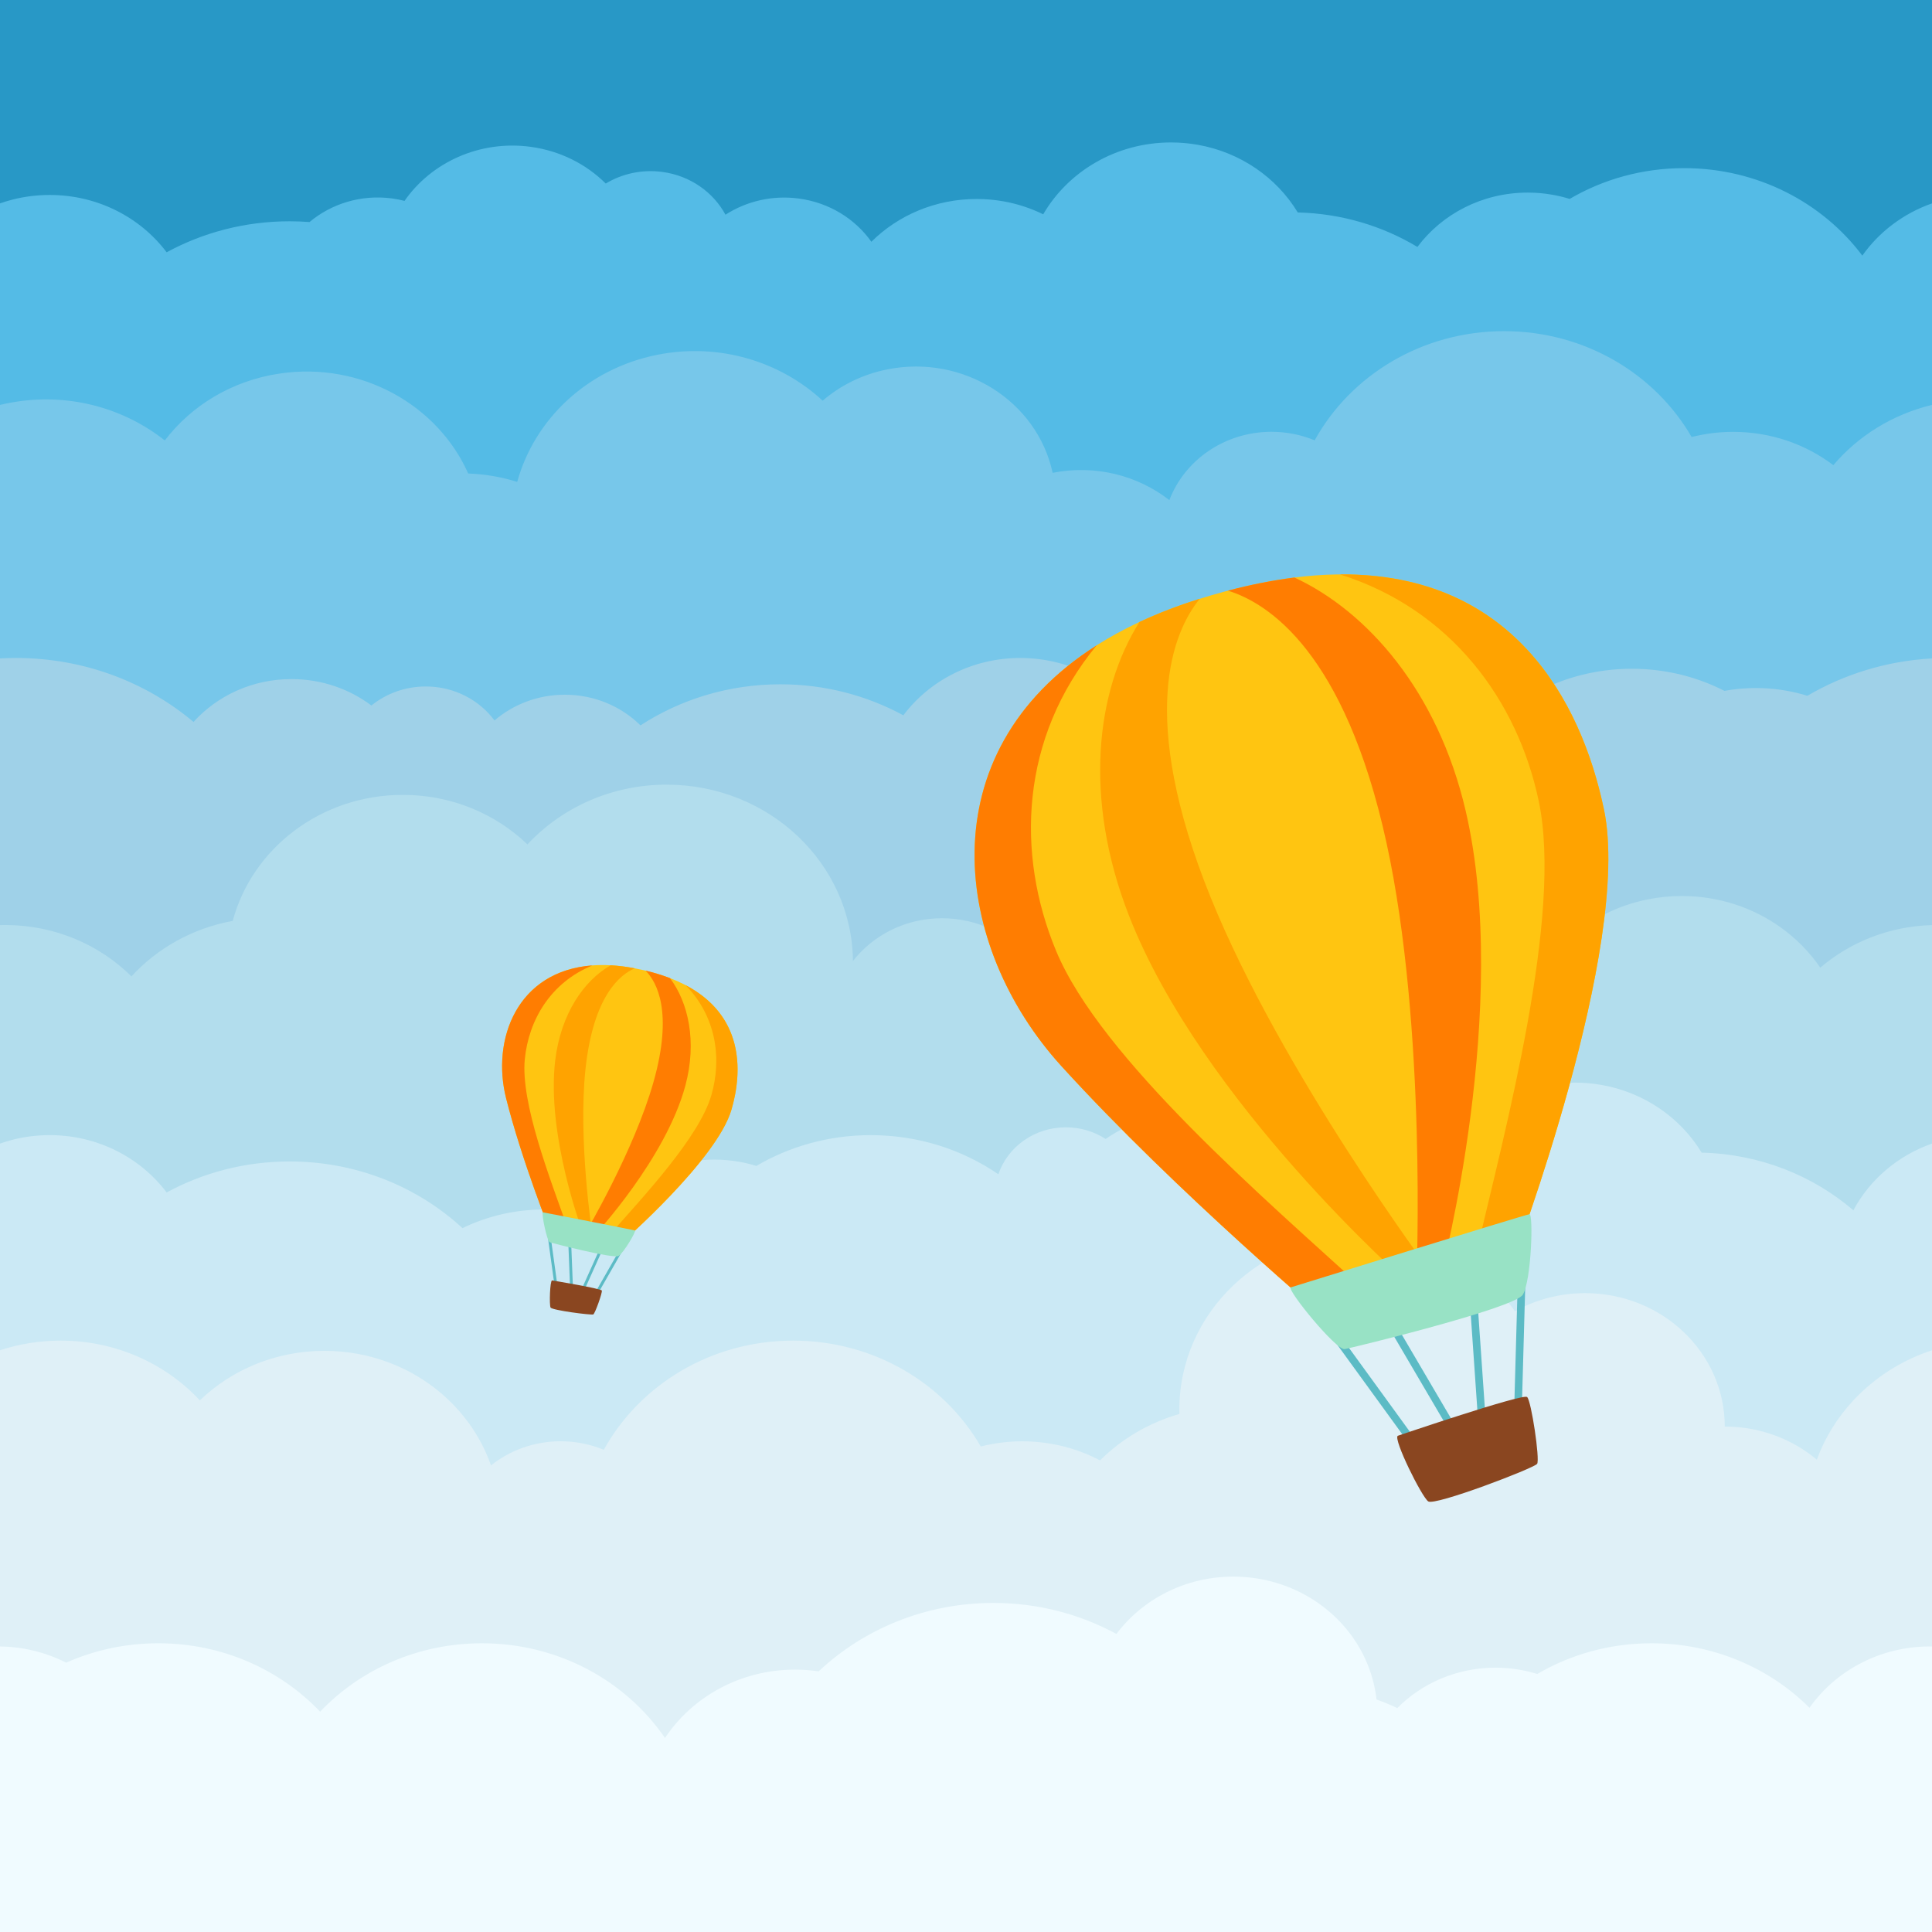 <svg xmlns="http://www.w3.org/2000/svg" xmlns:xlink="http://www.w3.org/1999/xlink" width="1400" zoomAndPan="magnify" viewBox="0 0 1050 1050" height="1400" preserveAspectRatio="xMidYMid meet" version="1.0"><defs><clipPath id="id1"><path d="M 272 524 L 401 524 L 401 676 L 272 676 Z M 272 524 " clip-rule="nonzero"/></clipPath><clipPath id="id2"><path d="M 303.148 483.453 L 431.41 552.152 L 335.441 731.32 L 207.18 662.621 Z M 303.148 483.453 " clip-rule="nonzero"/></clipPath><clipPath id="id3"><path d="M 303.148 483.453 L 431.41 552.152 L 335.441 731.32 L 207.18 662.621 Z M 303.148 483.453 " clip-rule="nonzero"/></clipPath><clipPath id="id4"><path d="M 303.148 483.453 L 431.41 552.152 L 335.441 731.32 L 207.18 662.621 Z M 303.148 483.453 " clip-rule="nonzero"/></clipPath><clipPath id="id5"><path d="M 272 524 L 322 524 L 322 671 L 272 671 Z M 272 524 " clip-rule="nonzero"/></clipPath><clipPath id="id6"><path d="M 303.148 483.453 L 431.41 552.152 L 335.441 731.32 L 207.18 662.621 Z M 303.148 483.453 " clip-rule="nonzero"/></clipPath><clipPath id="id7"><path d="M 303.148 483.453 L 431.41 552.152 L 335.441 731.32 L 207.18 662.621 Z M 303.148 483.453 " clip-rule="nonzero"/></clipPath><clipPath id="id8"><path d="M 303.148 483.453 L 431.41 552.152 L 335.441 731.32 L 207.18 662.621 Z M 303.148 483.453 " clip-rule="nonzero"/></clipPath><clipPath id="id9"><path d="M 330 535 L 401 535 L 401 676 L 330 676 Z M 330 535 " clip-rule="nonzero"/></clipPath><clipPath id="id10"><path d="M 303.148 483.453 L 431.41 552.152 L 335.441 731.32 L 207.18 662.621 Z M 303.148 483.453 " clip-rule="nonzero"/></clipPath><clipPath id="id11"><path d="M 303.148 483.453 L 431.41 552.152 L 335.441 731.32 L 207.18 662.621 Z M 303.148 483.453 " clip-rule="nonzero"/></clipPath><clipPath id="id12"><path d="M 303.148 483.453 L 431.41 552.152 L 335.441 731.32 L 207.18 662.621 Z M 303.148 483.453 " clip-rule="nonzero"/></clipPath><clipPath id="id13"><path d="M 300 524 L 345 524 L 345 671 L 300 671 Z M 300 524 " clip-rule="nonzero"/></clipPath><clipPath id="id14"><path d="M 303.148 483.453 L 431.41 552.152 L 335.441 731.32 L 207.18 662.621 Z M 303.148 483.453 " clip-rule="nonzero"/></clipPath><clipPath id="id15"><path d="M 303.148 483.453 L 431.41 552.152 L 335.441 731.32 L 207.18 662.621 Z M 303.148 483.453 " clip-rule="nonzero"/></clipPath><clipPath id="id16"><path d="M 303.148 483.453 L 431.41 552.152 L 335.441 731.32 L 207.18 662.621 Z M 303.148 483.453 " clip-rule="nonzero"/></clipPath><clipPath id="id17"><path d="M 318 527 L 376 527 L 376 671 L 318 671 Z M 318 527 " clip-rule="nonzero"/></clipPath><clipPath id="id18"><path d="M 303.148 483.453 L 431.41 552.152 L 335.441 731.32 L 207.18 662.621 Z M 303.148 483.453 " clip-rule="nonzero"/></clipPath><clipPath id="id19"><path d="M 303.148 483.453 L 431.41 552.152 L 335.441 731.32 L 207.18 662.621 Z M 303.148 483.453 " clip-rule="nonzero"/></clipPath><clipPath id="id20"><path d="M 303.148 483.453 L 431.41 552.152 L 335.441 731.32 L 207.18 662.621 Z M 303.148 483.453 " clip-rule="nonzero"/></clipPath><clipPath id="id21"><path d="M 297 673 L 338 673 L 338 703 L 297 703 Z M 297 673 " clip-rule="nonzero"/></clipPath><clipPath id="id22"><path d="M 303.148 483.453 L 431.41 552.152 L 335.441 731.32 L 207.18 662.621 Z M 303.148 483.453 " clip-rule="nonzero"/></clipPath><clipPath id="id23"><path d="M 303.148 483.453 L 431.41 552.152 L 335.441 731.32 L 207.18 662.621 Z M 303.148 483.453 " clip-rule="nonzero"/></clipPath><clipPath id="id24"><path d="M 303.148 483.453 L 431.41 552.152 L 335.441 731.32 L 207.18 662.621 Z M 303.148 483.453 " clip-rule="nonzero"/></clipPath><clipPath id="id25"><path d="M 294 658 L 346 658 L 346 683 L 294 683 Z M 294 658 " clip-rule="nonzero"/></clipPath><clipPath id="id26"><path d="M 303.148 483.453 L 431.41 552.152 L 335.441 731.32 L 207.18 662.621 Z M 303.148 483.453 " clip-rule="nonzero"/></clipPath><clipPath id="id27"><path d="M 303.148 483.453 L 431.41 552.152 L 335.441 731.32 L 207.18 662.621 Z M 303.148 483.453 " clip-rule="nonzero"/></clipPath><clipPath id="id28"><path d="M 303.148 483.453 L 431.41 552.152 L 335.441 731.32 L 207.18 662.621 Z M 303.148 483.453 " clip-rule="nonzero"/></clipPath><clipPath id="id29"><path d="M 298 695 L 328 695 L 328 715 L 298 715 Z M 298 695 " clip-rule="nonzero"/></clipPath><clipPath id="id30"><path d="M 303.148 483.453 L 431.41 552.152 L 335.441 731.32 L 207.18 662.621 Z M 303.148 483.453 " clip-rule="nonzero"/></clipPath><clipPath id="id31"><path d="M 303.148 483.453 L 431.41 552.152 L 335.441 731.32 L 207.18 662.621 Z M 303.148 483.453 " clip-rule="nonzero"/></clipPath><clipPath id="id32"><path d="M 303.148 483.453 L 431.41 552.152 L 335.441 731.32 L 207.18 662.621 Z M 303.148 483.453 " clip-rule="nonzero"/></clipPath></defs><rect x="-105" width="1260" fill="#ffffff" y="-105" height="1260" fill-opacity="1"/><rect x="-105" width="1260" fill="#87f0e6" y="-105" height="1260" fill-opacity="1"/><rect x="-105" width="1260" fill="#ffffff" y="-105" height="1260" fill-opacity="1"/><rect x="-105" width="1260" fill="#87f0e6" y="-105" height="1260" fill-opacity="1"/><rect x="-105" width="1260" fill="#2898c6" y="-105" height="1260" fill-opacity="1"/><path fill="#54bbe6" d="M 1012.133 138.918 C 990.516 110.129 955.188 91.379 915.285 91.379 C 892.48 91.379 871.188 97.496 853.082 108.105 C 850.035 107.164 846.902 106.398 843.695 105.84 C 839.355 105.07 834.871 104.672 830.293 104.672 C 805.555 104.672 783.684 116.34 770.332 134.207 C 751.414 122.832 729.164 116.043 705.301 115.461 C 693.875 96.535 674.164 82.766 650.891 78.676 C 646.199 77.852 641.367 77.418 636.426 77.418 C 606.551 77.418 580.535 93.18 566.961 116.469 C 560.223 113.168 552.938 110.754 545.258 109.402 C 540.57 108.578 535.73 108.145 530.789 108.145 C 508.32 108.145 488.023 117.059 473.57 131.395 C 464.816 119.043 450.848 110.141 434.172 107.906 C 419.617 105.957 405.578 109.422 394.281 116.691 C 387.691 104.531 375.25 95.488 359.969 93.438 C 348.82 91.945 338.047 94.43 329.215 99.75 C 318.672 89.277 304.527 81.953 288.293 79.781 C 260.574 76.066 234.371 88.309 219.848 109.176 C 217.648 108.613 215.395 108.156 213.082 107.848 C 196.227 105.594 180.078 110.734 168.211 120.676 C 164.637 120.402 161.027 120.262 157.379 120.262 C 133.078 120.262 110.285 126.402 90.566 137.113 C 76.355 118.25 53.199 105.957 27.02 105.957 C 20.008 105.957 13.207 106.836 6.742 108.492 C 4.453 109.078 2.199 109.762 0 110.535 L 0 299.098 L 233.949 299.098 C 245.332 307.91 259.285 313.984 274.852 316.07 C 292.848 318.48 310.297 315.207 325.242 307.703 C 330.766 312.477 337.789 315.773 345.715 316.836 C 361.605 318.965 376.586 311.516 384.27 299.098 L 395.07 299.098 C 395.07 291.715 394.012 284.57 392.055 277.789 C 396.723 276.234 401.199 274.25 405.43 271.879 C 405.98 276.375 406.832 280.789 407.984 285.086 L 820.801 285.086 C 825.723 273.703 828.898 261.457 830.031 248.656 L 929.102 248.656 C 927.246 256.371 926.254 264.402 926.254 272.66 C 926.254 281.789 927.457 290.645 929.727 299.098 L 1050 299.098 L 1050 110.535 C 1034.469 115.992 1021.254 126.02 1012.133 138.918 " fill-opacity="1" fill-rule="nonzero"/><path fill="#77c7ea" d="M 996.379 252.805 C 981.414 241.477 962.5 234.707 941.918 234.707 C 934.125 234.707 926.562 235.691 919.367 237.516 C 899.551 203.211 861.332 179.977 817.426 179.977 C 772.758 179.977 733.996 204.023 714.488 239.305 C 707.293 236.328 699.371 234.672 691.035 234.672 C 665.504 234.672 643.785 250.141 635.516 271.789 C 618.402 258.469 595.391 252.355 572.098 256.973 C 563.578 217.762 523.398 192.582 482.359 200.727 C 468.742 203.426 456.754 209.473 447.105 217.762 C 424.16 196.508 390.953 186.133 357.305 192.809 C 319 200.41 290.434 228.051 281.09 261.891 C 272.602 259.234 263.66 257.664 254.465 257.34 C 237.805 219.934 196.23 196.551 152.23 202.98 C 126.062 206.801 104.02 220.438 89.559 239.375 C 68.074 222.355 39.383 213.848 9.633 218.195 C 6.355 218.672 3.145 219.297 0 220.051 L 0 474.613 C 10.473 470.758 19.668 464.754 27.125 457.23 C 39.562 478.434 59.27 494.816 82.559 503.785 C 100.387 510.656 120.324 513.184 140.715 510.207 C 145.457 509.512 150.086 508.543 154.582 507.309 C 163.262 504.945 171.449 501.609 179.039 497.465 C 202.062 484.879 219.555 464.773 228.43 441.156 C 233.594 442.32 238.891 443.09 244.281 443.438 C 266.02 475.496 306.84 493.191 348.336 484.957 C 373.328 479.996 394.16 466.5 408.23 448.324 C 430.977 467.422 462.504 476.438 494.434 470.102 C 533.574 462.336 562.539 433.633 571.223 398.781 C 581.367 400.922 592.137 401.113 602.965 398.961 C 604.797 398.602 606.605 398.176 608.379 397.691 C 615.594 400.684 623.543 402.352 631.906 402.352 C 639.719 402.352 647.168 400.895 653.988 398.266 C 664.551 433.227 698.273 458.812 738.27 458.812 C 767.344 458.812 793.098 445.293 809.066 424.484 C 819.914 436.715 836.094 444.488 854.191 444.488 C 883.453 444.488 907.73 424.168 912.469 397.492 C 921.672 400.633 931.586 402.352 941.918 402.352 C 944.445 402.352 946.938 402.25 949.406 402.047 C 948.875 407.637 949.031 413.379 949.965 419.176 C 956.156 457.875 994.012 484.453 1034.512 478.539 C 1039.918 477.75 1045.098 476.418 1050 474.613 L 1050 220.051 C 1028.27 225.301 1009.746 237.082 996.379 252.805 " fill-opacity="1" fill-rule="nonzero"/><path fill="#9fd1e8" d="M 982.266 378.148 C 978.52 376.984 974.68 376.055 970.746 375.359 C 966.734 374.652 962.629 374.199 958.461 374.02 C 957.078 373.961 955.672 373.926 954.273 373.926 C 948.43 373.926 942.73 374.457 937.195 375.469 C 930.094 371.836 922.508 368.949 914.555 366.914 C 905.73 364.66 896.445 363.453 886.875 363.453 C 867.531 363.453 849.402 368.375 833.758 376.957 C 810.695 342.367 770.234 319.395 724.125 319.395 C 682.629 319.395 645.676 337.98 621.895 366.914 C 618.152 371.469 614.734 376.289 611.676 381.324 C 601.832 371.262 589.121 363.797 574.777 360.133 C 568.309 358.477 561.512 357.598 554.492 357.598 C 528.316 357.598 505.164 369.898 490.949 388.754 C 471.23 378.047 448.441 371.898 424.137 371.898 C 395.941 371.898 369.766 380.145 348.086 394.227 C 337.688 383.953 323.121 377.562 306.98 377.562 C 292.281 377.562 278.887 382.859 268.754 391.562 C 260.461 380.387 246.824 373.086 231.398 373.086 C 220.137 373.086 209.832 376.977 201.855 383.426 C 189.891 374.445 174.816 369.07 158.426 369.07 C 137.148 369.07 118.086 378.098 105.176 392.352 C 79.414 370.723 45.637 357.594 8.645 357.594 C 5.742 357.594 2.863 357.68 0 357.84 L 0 550.742 L 24.238 550.742 C 30.539 555.027 38.242 557.555 46.566 557.555 C 51.34 557.555 55.91 556.723 60.129 555.203 C 66.664 566.672 79.387 574.453 94.012 574.453 C 100.102 574.453 105.859 573.102 110.977 570.699 C 126.078 591.344 151.121 604.855 179.484 604.855 C 197.656 604.855 214.457 599.293 228.168 589.883 C 234.328 593.871 241.766 596.207 249.773 596.207 C 271.062 596.207 288.324 579.715 288.324 559.371 C 288.324 557.02 288.082 554.723 287.641 552.492 C 288.867 551.941 290.066 551.352 291.254 550.738 L 701.793 550.738 C 704.059 542.285 705.262 533.426 705.262 524.301 C 705.262 512.633 703.293 501.406 699.66 490.902 L 724.848 490.902 C 721.902 500.852 720.316 511.34 720.316 522.184 C 720.316 532.043 721.613 541.613 724.062 550.742 L 1050 550.742 L 1050 357.84 C 1025.27 359.211 1002.188 366.469 982.266 378.148 " fill-opacity="1" fill-rule="nonzero"/><path fill="#b2dded" d="M 2.793 502.727 C 29.77 502.727 54.105 513.441 71.438 530.648 C 85.484 515.34 104.699 504.457 126.48 500.496 C 137.039 461.109 174.43 431.996 218.945 431.996 C 245.414 431.996 269.359 442.297 286.652 458.918 C 305.195 439.004 332.211 426.441 362.312 426.441 C 417.926 426.441 463.059 469.281 463.555 522.301 C 474.551 508.188 492.145 499.043 511.98 499.043 C 521.691 499.043 530.852 501.246 538.977 505.133 C 553.277 485.168 577.293 472.062 604.523 472.062 C 629.988 472.062 652.637 483.535 667.16 501.348 C 681.34 488.668 700.395 480.895 721.348 480.895 C 759.652 480.895 791.59 506.824 799.055 541.301 C 804.961 534.273 814.02 529.773 824.184 529.773 C 828.047 529.773 831.746 530.457 835.172 531.648 C 843.43 517.242 855.883 505.348 870.965 497.465 C 878.488 493.527 886.676 490.586 895.32 488.832 C 901.355 487.605 907.617 486.965 914.047 486.965 C 934.047 486.965 952.516 493.219 967.441 503.785 C 976.016 509.859 983.43 517.355 989.277 525.91 C 1005.5 512.051 1026.703 503.41 1050 502.766 L 1050 766.645 C 1047.879 766.043 1045.812 765.316 1043.809 764.473 C 1028.688 774.934 1010.117 781.113 990.027 781.113 C 969.801 781.113 951.113 774.852 935.934 764.258 C 925.961 768.621 914.891 771.066 903.219 771.066 C 877.07 771.066 853.918 758.883 839.613 740.137 C 837.242 737.039 835.121 733.762 833.262 730.332 C 816.145 727.105 800.738 719.328 788.473 708.379 C 780.566 712.008 771.703 714.043 762.352 714.043 C 746.523 714.043 732.125 708.215 721.355 698.699 C 705.785 717.656 681.609 729.844 654.426 729.844 C 630.938 729.844 609.676 720.75 594.281 706.043 C 580.691 716.461 563.441 722.711 544.66 722.711 C 508.793 722.711 478.5 699.98 468.668 668.777 C 457.051 675.984 443.195 680.176 428.316 680.176 C 411.164 680.176 395.387 674.602 382.824 665.266 C 367.039 705.434 326.484 734.027 278.922 734.027 C 236.742 734.027 200.062 711.539 181.293 678.434 C 174.797 680.938 167.953 682.797 160.855 683.926 C 153.352 707.238 134.938 725.988 111.293 734.695 C 102.004 738.129 91.91 740.008 81.355 740.008 C 75.023 740.008 68.871 739.312 62.949 738.031 C 58.812 747.539 51.676 755.555 42.664 761.008 C 34.609 765.887 25.066 768.699 14.832 768.699 C 9.68 768.699 4.703 767.984 0 766.645 L 0 502.766 C 0.922 502.742 1.863 502.727 2.793 502.727 " fill-opacity="1" fill-rule="nonzero"/><path fill="#cbe9f5" d="M 1007.277 657.762 C 985.293 638.918 956.465 627.199 924.797 626.43 C 913.371 607.508 893.66 593.734 870.391 589.641 C 865.703 588.816 860.863 588.383 855.922 588.383 C 826.047 588.383 800.027 604.148 786.453 627.438 C 779.719 624.141 772.438 621.719 764.754 620.371 C 760.062 619.543 755.227 619.113 750.285 619.113 C 735.805 619.113 722.219 622.82 710.527 629.297 C 695.281 613.746 673.613 604.023 649.562 604.023 C 631.391 604.023 614.59 609.582 600.879 618.996 C 594.715 615.004 587.281 612.672 579.277 612.672 C 562.121 612.672 547.594 623.375 542.59 638.18 C 523.059 624.797 499.121 616.922 473.258 616.922 C 450.461 616.922 429.164 623.043 411.055 633.656 C 408.012 632.711 404.883 631.949 401.68 631.383 C 397.332 630.621 392.848 630.219 388.27 630.219 C 362.469 630.219 339.781 642.902 326.625 662.094 C 324.812 661.523 322.984 660.977 321.129 660.5 C 313.031 658.434 304.52 657.328 295.742 657.328 C 279.766 657.328 264.684 660.984 251.359 667.461 C 227 645.027 193.883 631.227 157.379 631.227 C 133.078 631.227 110.285 637.367 90.566 648.078 C 76.355 629.215 53.199 616.918 27.02 616.918 C 20.008 616.918 13.207 617.801 6.742 619.457 C 4.453 620.047 2.199 620.73 0 621.508 L 0 810.066 L 395.07 810.066 C 395.07 797.168 391.871 784.984 386.195 774.199 L 418.266 774.199 C 424.605 786.242 437.645 794.504 452.715 794.504 C 457.809 794.504 462.664 793.551 467.113 791.836 C 474.004 814.637 495.988 831.316 522.066 831.316 C 536.762 831.316 550.16 826.02 560.293 817.316 C 568.586 828.488 582.219 835.793 597.648 835.793 C 608.91 835.793 619.219 831.898 627.191 825.453 C 639.156 834.434 654.227 839.805 670.621 839.805 C 698.609 839.805 722.777 824.199 734.121 801.602 C 736.383 801.867 738.684 802.016 741.023 802.016 C 750.297 802.016 759.051 799.855 766.77 796.051 L 927.012 796.051 C 927.602 800.824 928.504 805.504 929.727 810.066 L 1050 810.066 L 1050 621.508 C 1031.434 628.027 1016.18 641.09 1007.277 657.762 " fill-opacity="1" fill-rule="nonzero"/><path fill="#dff0f7" d="M 1007.336 761.008 C 998.641 770.328 991.812 781.266 987.398 793.289 C 974.039 782.098 956.535 775.309 937.371 775.309 C 937.371 735.262 903.398 702.797 861.48 702.797 C 847.566 702.797 834.543 706.391 823.332 712.629 C 805.395 687.355 775.086 670.754 740.719 670.754 C 685.617 670.754 640.949 713.43 640.949 766.07 C 640.949 766.871 640.996 767.656 641.016 768.449 C 624.383 773.227 609.578 782.031 597.852 793.688 C 585.316 787.086 570.91 783.328 555.586 783.328 C 547.785 783.328 540.23 784.316 533.031 786.141 C 513.211 751.84 474.996 728.598 431.086 728.598 C 386.426 728.598 347.656 752.652 328.148 787.926 C 320.957 784.957 313.027 783.301 304.695 783.301 C 290.289 783.301 277.098 788.234 266.844 796.418 C 257.793 770.547 236.945 749.828 210.387 740.137 C 199.809 736.273 188.32 734.152 176.316 734.152 C 149.848 734.152 125.902 744.449 108.613 761.074 C 90.07 741.16 63.051 728.598 32.957 728.598 C 21.418 728.598 10.332 730.445 0 733.844 L 0 974.906 C 4.418 972.809 8.582 970.293 12.438 967.426 C 28.223 1007.59 68.781 1036.188 116.34 1036.188 C 152.137 1036.188 183.965 1019.988 204.246 994.855 C 207.871 990.371 211.129 985.605 213.969 980.594 C 225.238 984.938 237.543 987.355 250.438 987.355 C 263.539 987.355 276.035 984.879 287.449 980.406 C 303.473 997.02 326.422 1007.438 351.938 1007.438 C 381.008 1007.438 406.762 993.918 422.727 973.109 C 433.57 985.344 449.758 993.117 467.852 993.117 C 497.113 993.117 521.398 972.797 526.125 946.121 C 535.336 949.254 545.246 950.98 555.586 950.98 C 575.172 950.98 593.258 944.848 607.855 934.484 C 624.867 947.359 646.375 955.051 669.762 955.051 C 695.285 955.051 718.559 945.883 736.203 930.82 C 754.406 953.938 783.355 968.891 815.973 968.891 C 855.941 968.891 890.41 946.418 906.328 913.977 C 915.809 918.047 926.305 920.324 937.371 920.324 C 939.375 920.324 941.359 920.254 943.316 920.105 C 943.754 923.535 944.445 926.895 945.379 930.152 C 953.957 960.23 982.754 982.332 1016.953 982.332 C 1028.832 982.332 1040.047 979.656 1050 974.906 L 1050 733.844 C 1033.402 739.293 1018.758 748.758 1007.336 761.008 " fill-opacity="1" fill-rule="nonzero"/><path fill="#f0fbff" d="M 1048.918 894.812 C 1021.641 894.812 997.594 908.039 983.418 928.133 C 961.781 906.535 931.309 893.086 897.547 893.086 C 874.805 893.086 853.551 899.191 835.488 909.777 C 832.457 908.836 829.324 908.074 826.129 907.512 C 821.793 906.746 817.324 906.352 812.758 906.352 C 791.738 906.352 772.793 914.793 759.398 928.309 C 755.746 926.566 751.98 925.004 748.109 923.641 C 744.648 892.621 721.355 867.258 690.566 859.391 C 684.094 857.738 677.301 856.855 670.285 856.855 C 644.105 856.855 620.953 869.156 606.742 888.016 C 587.023 877.305 564.234 871.16 539.93 871.16 C 502.91 871.16 469.371 885.355 444.922 908.348 C 440.742 907.734 436.473 907.398 432.113 907.398 C 402.367 907.398 376.254 922.219 361.402 944.555 C 340.176 913.574 303.57 893.086 261.926 893.086 C 227.066 893.086 195.719 907.426 173.977 930.266 C 152.238 907.426 120.887 893.082 86.031 893.082 C 68.137 893.082 51.176 896.859 35.965 903.625 C 28.965 900.062 21.336 897.477 13.285 896.055 C 8.965 895.301 4.527 894.883 0 894.824 L 0 1050 L 1050 1050 L 1050 894.824 C 1049.637 894.812 1049.277 894.812 1048.918 894.812 " fill-opacity="1" fill-rule="nonzero"/><path fill="#ffc511" d="M 725.031 720.168 C 725.031 720.168 639.609 648.398 576.848 579.402 C 508.062 503.785 500.156 373.383 651.172 325.703 C 802.188 278.023 856.25 365.977 871.719 439.938 C 887.188 513.898 822.184 685.457 822.184 685.457 Z M 725.031 720.168 " fill-opacity="1" fill-rule="evenodd"/><path fill="#ff7d01" d="M 596.023 350.723 C 503.648 409.43 517.859 514.559 576.848 579.402 C 639.609 648.398 725.031 720.168 725.031 720.168 C 725.031 720.168 756.973 715.016 742.125 701.473 C 688.043 652.133 598.184 575.195 573.926 516.688 C 552.066 463.969 554.477 401.141 596.023 350.723 Z M 596.023 350.723 " fill-opacity="1" fill-rule="evenodd"/><path fill="#ffa300" d="M 728.258 312.18 C 788.656 331.242 824.809 380.777 836.289 435.461 C 849.301 497.449 818.586 611.715 801.812 682.992 C 800.68 687.816 801.605 690.609 803.637 692.086 L 822.18 685.461 C 822.18 685.461 887.188 513.898 871.719 439.938 C 859.238 380.266 821.633 311.488 728.258 312.18 Z M 728.258 312.18 " fill-opacity="1" fill-rule="evenodd"/><path fill="#ffa300" d="M 651.172 325.703 C 640.266 329.113 629.633 333.223 619.266 338.035 C 595.617 375.504 588.719 433.77 613.465 497.352 C 653.035 599.039 765.438 697.551 765.438 697.551 L 778.211 692.281 C 778.211 692.281 696.598 583.191 657.891 487.527 C 617.852 388.578 637.68 343.164 652.012 325.441 Z M 651.172 325.703 " fill-opacity="1" fill-rule="evenodd"/><path fill="#ff7d01" d="M 667.359 321.012 C 689.332 327.793 730.855 354.453 753.504 457.926 C 775.57 558.742 769.812 694.883 769.812 694.883 L 783.328 692.012 C 783.328 692.012 821.312 546.941 796.559 440.668 C 781.398 375.598 743.031 332.211 703.504 313.871 C 691.301 315.449 679.25 317.832 667.359 321.012 Z M 667.359 321.012 " fill-opacity="1" fill-rule="evenodd"/><path fill="#5cbbc5" d="M 729.973 728.191 L 726.629 730.621 L 765.352 783.953 L 768.695 781.52 Z M 824.805 698.832 L 822.957 764.723 L 827.094 764.836 L 828.938 698.949 Z M 758.469 719.574 L 754.906 721.668 L 787.352 776.938 L 790.918 774.844 Z M 798.812 707.082 L 803.242 771.027 L 807.367 770.742 L 802.938 706.797 Z M 798.812 707.082 " fill-opacity="1" fill-rule="evenodd"/><path fill="#98e2c5" d="M 701.445 699.676 C 699.719 701.523 726.223 733.926 730.801 733.207 C 733.953 732.711 822.965 711.098 827.602 703.641 C 832.242 696.184 833.449 659.676 831.207 659.906 C 828.965 660.141 701.445 699.676 701.445 699.676 Z M 701.445 699.676 " fill-opacity="1" fill-rule="evenodd"/><path fill="#8a4620" d="M 759.617 780.336 C 759.617 780.336 827.695 757.176 829.961 759.254 C 832.223 761.332 836.988 793.207 835.398 795.555 C 833.809 797.898 779.777 818.562 776.195 815.969 C 772.613 813.371 757.262 782.453 759.617 780.336 Z M 759.617 780.336 " fill-opacity="1" fill-rule="evenodd"/><g clip-path="url(#id1)"><g clip-path="url(#id2)"><g clip-path="url(#id3)"><g clip-path="url(#id4)"><path fill="#ffc511" d="M 299.234 669.828 C 299.234 669.828 283.641 630.914 275.07 596.945 C 265.672 559.715 286.164 515.164 344.664 526.199 C 403.164 537.23 405.492 575.93 397.512 603.145 C 389.531 630.363 337.582 675.59 337.582 675.59 Z M 299.234 669.828 " fill-opacity="1" fill-rule="evenodd"/></g></g></g></g><g clip-path="url(#id5)"><g clip-path="url(#id6)"><g clip-path="url(#id7)"><g clip-path="url(#id8)"><path fill="#ff7d01" d="M 321.953 524.688 C 280.934 527.711 267.012 565.02 275.066 596.945 C 283.641 630.914 299.234 669.828 299.234 669.828 C 299.234 669.828 310.73 673.793 308.211 666.676 C 299.031 640.75 282.887 599.34 285.215 575.676 C 287.312 554.352 299.246 533.992 321.953 524.688 Z M 321.953 524.688 " fill-opacity="1" fill-rule="evenodd"/></g></g></g></g><g clip-path="url(#id9)"><g clip-path="url(#id10)"><g clip-path="url(#id11)"><g clip-path="url(#id12)"><path fill="#ffa300" d="M 372.609 535.41 C 389.246 552.438 392.449 575.246 386.562 595.375 C 379.891 618.195 349.461 650.551 331.27 671.156 C 330.035 672.551 329.848 673.641 330.262 674.488 L 337.582 675.59 C 337.582 675.59 389.531 630.363 397.512 603.145 C 403.953 581.188 403.676 551.754 372.609 535.41 Z M 372.609 535.41 " fill-opacity="1" fill-rule="evenodd"/></g></g></g></g><g clip-path="url(#id13)"><g clip-path="url(#id14)"><g clip-path="url(#id15)"><g clip-path="url(#id16)"><path fill="#ffa300" d="M 344.664 526.195 C 340.445 525.391 336.191 524.863 331.906 524.613 C 317.426 532.812 304.812 550.867 301.746 576.297 C 296.84 616.969 316.633 669.516 316.633 669.516 L 321.801 670.043 C 321.801 670.043 314.086 619.457 318.211 580.934 C 322.477 541.086 337.098 529.582 344.988 526.262 Z M 344.664 526.195 " fill-opacity="1" fill-rule="evenodd"/></g></g></g></g><g clip-path="url(#id17)"><g clip-path="url(#id18)"><g clip-path="url(#id19)"><g clip-path="url(#id20)"><path fill="#ff7d01" d="M 350.859 527.52 C 356.941 533.664 365.977 549.855 355.145 588.113 C 344.59 625.387 318.555 669.41 318.555 669.41 L 323.543 670.859 C 323.543 670.859 361.844 629.602 372.473 590.047 C 378.98 565.824 373.957 544.656 364.105 531.574 C 359.781 529.93 355.367 528.578 350.859 527.52 Z M 350.859 527.52 " fill-opacity="1" fill-rule="evenodd"/></g></g></g></g><g clip-path="url(#id21)"><g clip-path="url(#id22)"><g clip-path="url(#id23)"><g clip-path="url(#id24)"><path fill="#5cbbc5" d="M 299.449 673.359 L 297.91 673.57 L 301.289 698.09 L 302.832 697.879 Z M 336.082 680.48 L 323.793 701.953 L 325.141 702.727 L 337.43 681.25 Z M 310.422 675.566 L 308.867 675.625 L 309.824 699.672 L 311.379 699.613 Z M 326.004 678.594 L 316.141 700.539 L 317.559 701.176 L 327.422 679.234 Z M 326.004 678.594 " fill-opacity="1" fill-rule="evenodd"/></g></g></g></g><g clip-path="url(#id25)"><g clip-path="url(#id26)"><g clip-path="url(#id27)"><g clip-path="url(#id28)"><path fill="#98e2c5" d="M 295.047 658.859 C 294.148 659.164 297.191 674.59 298.836 675.164 C 299.965 675.559 333.297 684.211 336.156 682.566 C 339.016 680.922 345.887 669.059 345.102 668.738 C 344.316 668.414 295.047 658.859 295.047 658.859 Z M 295.047 658.859 " fill-opacity="1" fill-rule="evenodd"/></g></g></g></g><g clip-path="url(#id29)"><g clip-path="url(#id30)"><g clip-path="url(#id31)"><g clip-path="url(#id32)"><path fill="#8a4620" d="M 300.031 695.875 C 300.031 695.875 326.699 700.297 327.082 701.387 C 327.461 702.477 323.395 713.867 322.449 714.363 C 321.508 714.855 299.938 712.102 299.211 710.605 C 298.484 709.113 298.875 696.156 300.031 695.875 Z M 300.031 695.875 " fill-opacity="1" fill-rule="evenodd"/></g></g></g></g></svg>